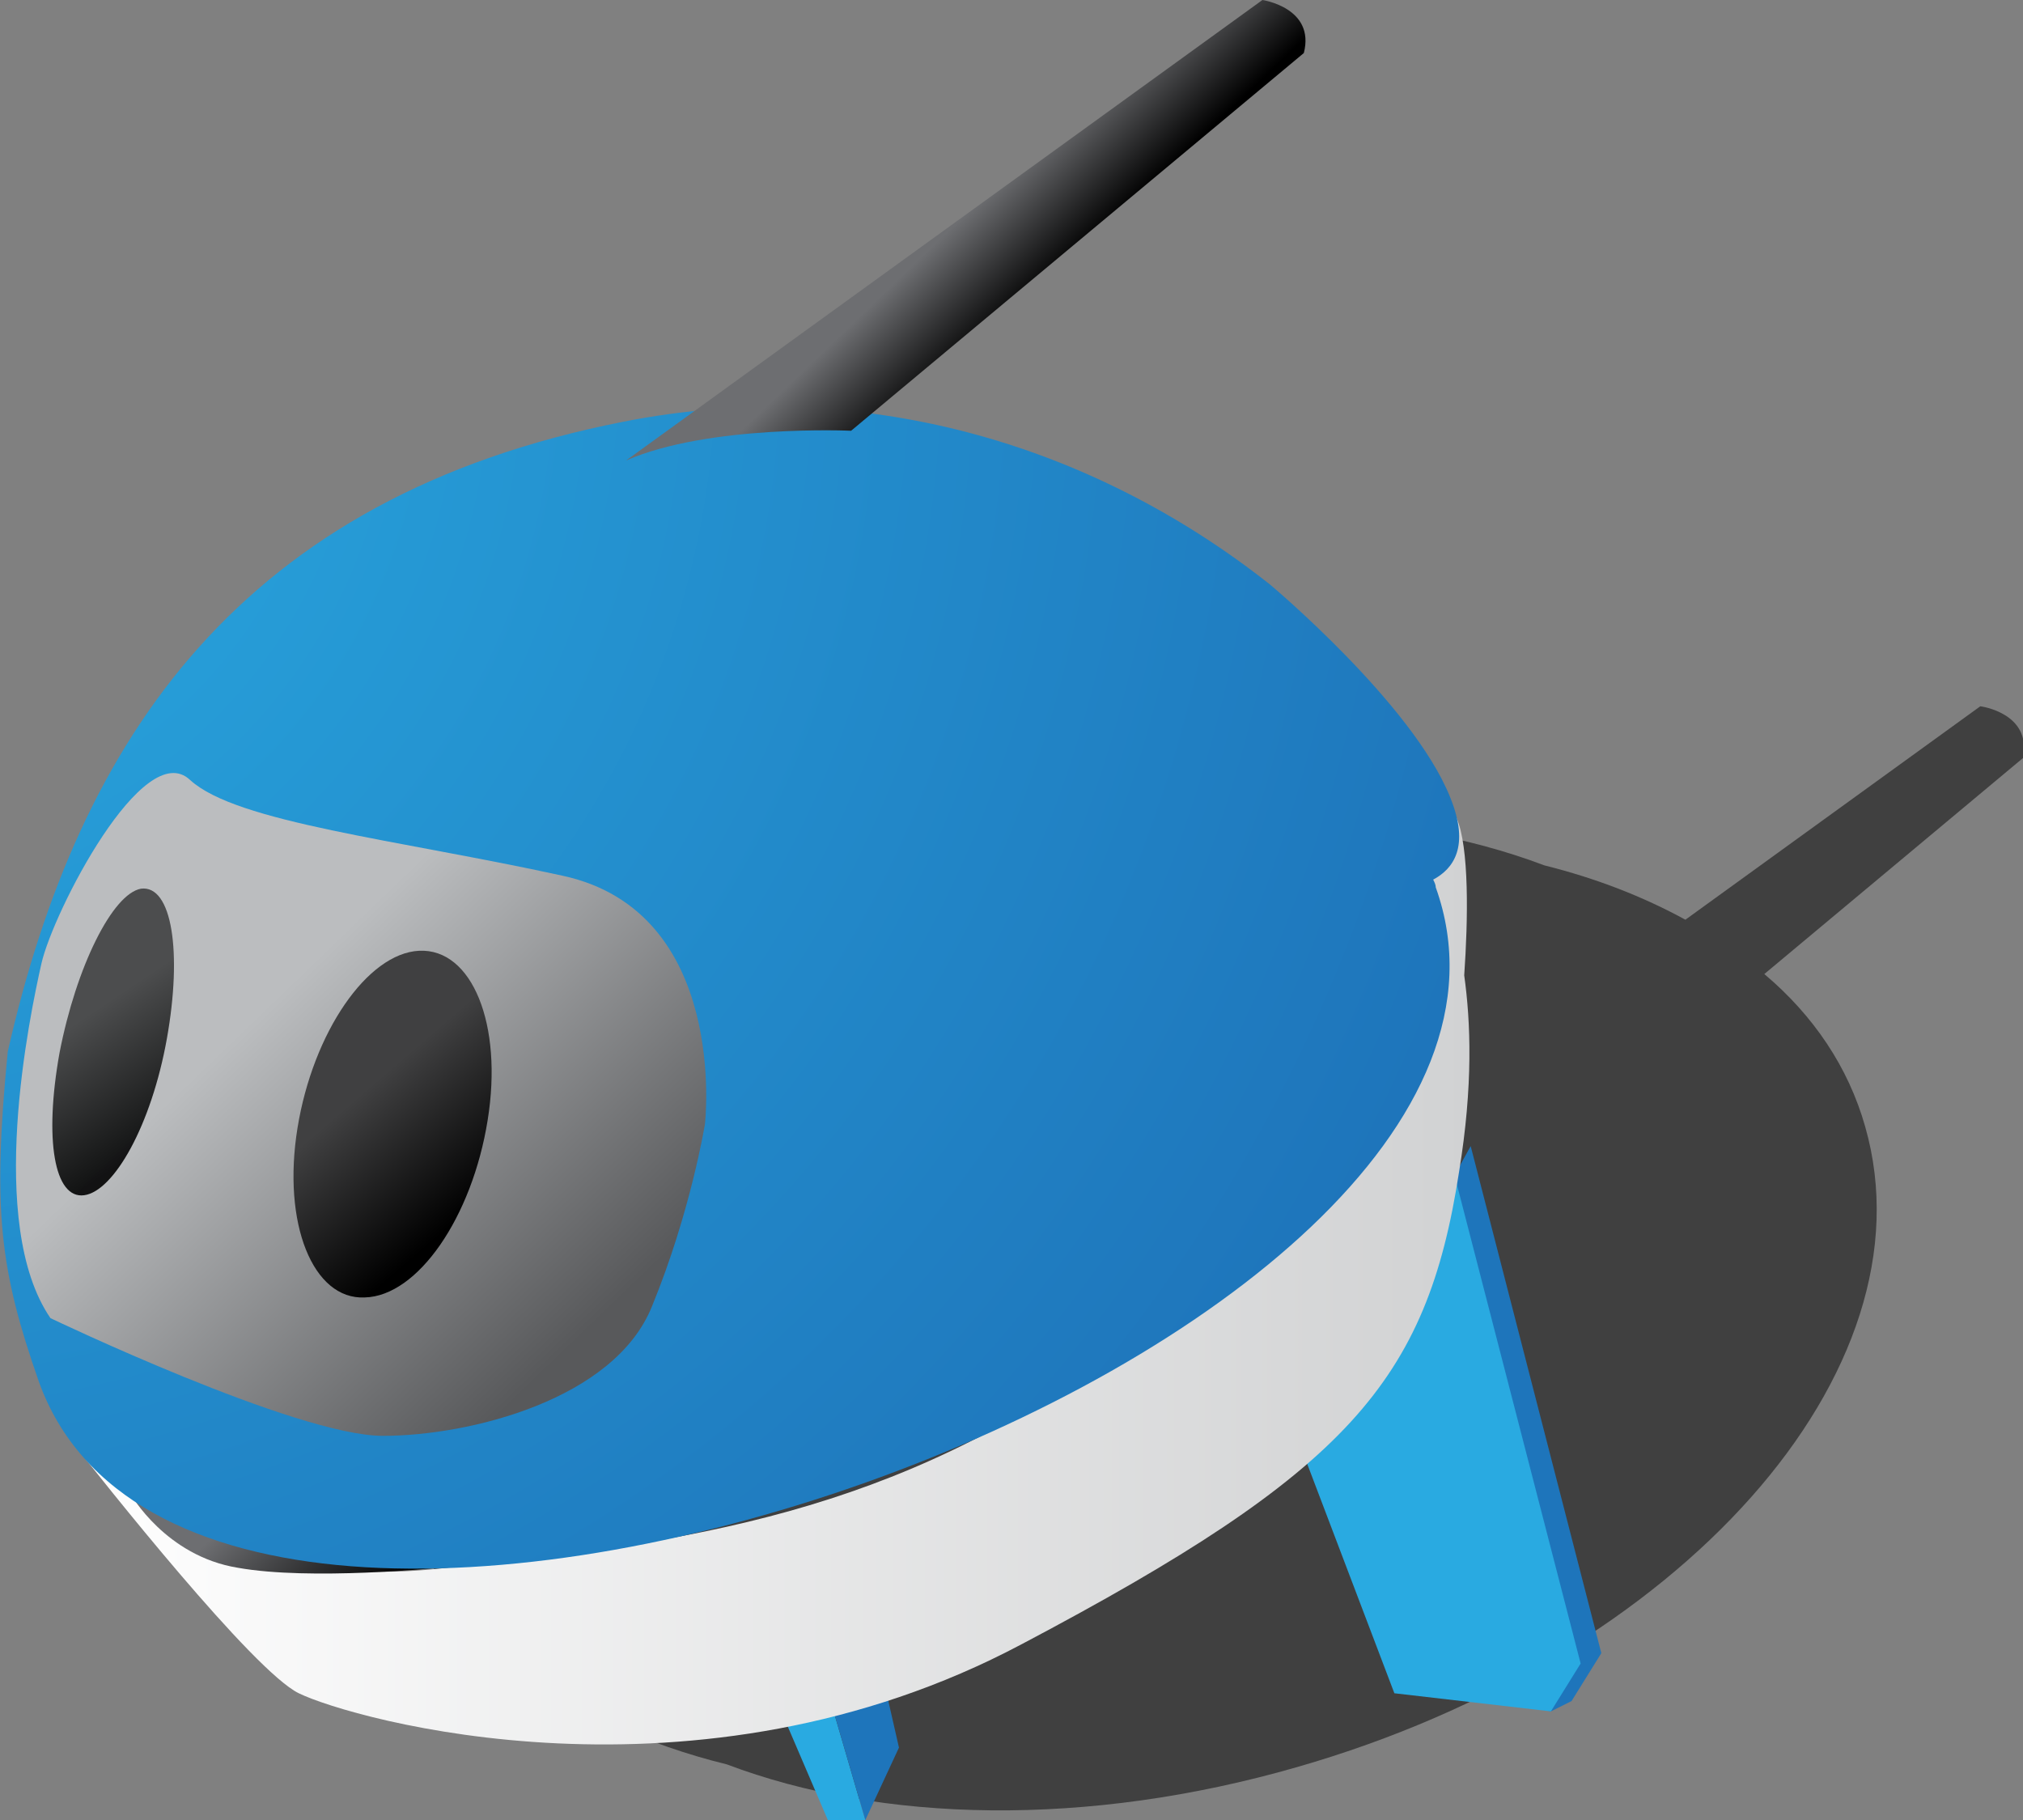 <?xml version="1.0" encoding="utf-8"?>
<!-- Generator: Adobe Illustrator 18.1.1, SVG Export Plug-In . SVG Version: 6.00 Build 0)  -->
<!DOCTYPE svg PUBLIC "-//W3C//DTD SVG 1.1//EN" "http://www.w3.org/Graphics/SVG/1.1/DTD/svg11.dtd">
<svg version="1.1" id="Layer_1" xmlns="http://www.w3.org/2000/svg" xmlns:xlink="http://www.w3.org/1999/xlink" x="0px" y="0px"
	 viewBox="0 0 156.4 140.7" enable-background="new 0 0 156.4 140.7" xml:space="preserve">
<rect x="0" y="0" width="156.4" height="140.7" fill="#808080" stroke="none"/>
<g>
	<path opacity="0.5" d="M153.1,54.6l-22.8,16.5c-3.3-1.8-6.9-3.2-10.9-4.2c-11.9-4.5-27.8-4.9-44.1-0.2
		c-29.6,8.5-49.3,30.6-43.9,49.5c2.9,10,12.2,17.1,24.8,20.2c11.9,4.5,27.8,4.9,44.1,0.2c29.6-8.5,49.3-30.6,43.9-49.5
		c-1.3-4.6-4-8.6-7.8-11.8l20-16.7C157.1,55.1,153.1,54.6,153.1,54.6z"/>
	<polygon fill="#1E75BB" points="101.8,110.1 109.4,130.1 119.9,132.3 121.5,131.5 123.8,127.8 113.7,88.6 	"/>
	<polygon fill="#29AAE1" points="100.2,110.9 107.8,130.9 119.9,132.3 122.2,128.6 112.1,89.5 	"/>
	<polygon fill="#29AAE1" points="60.4,132.3 64,140.7 66.9,140.7 63.6,129.4 	"/>
	<polygon fill="#1E75BB" points="66.9,140.7 69.5,135.1 68.2,129.4 63.6,129.4 	"/>
	<g>
		<linearGradient id="SVGID_1_" gradientUnits="userSpaceOnUse" x1="4.617" y1="110.503" x2="5.269" y2="110.503">
			<stop  offset="0" style="stop-color:#FFFFFF"/>
			<stop  offset="1" style="stop-color:#D1D2D3"/>
		</linearGradient>
		<path fill="url(#SVGID_1_)" d="M5.3,110.9c-0.4-0.5-0.7-0.8-0.7-0.8S4.8,110.4,5.3,110.9z"/>
		<linearGradient id="SVGID_2_" gradientUnits="userSpaceOnUse" x1="5.269" y1="98.411" x2="113.618" y2="98.411">
			<stop  offset="0" style="stop-color:#FFFFFF"/>
			<stop  offset="1" style="stop-color:#D1D2D3"/>
		</linearGradient>
		<path fill="url(#SVGID_2_)" d="M113.2,75.4c0.3-4.3,0.4-9.9-0.6-12.2c-1.6-3.8-5.2,2.5-5.2,2.5l4.2,11.5
			c-2.4,9-13.2,18.5-25.6,27.5c-16.8,12.2-32.4,14.6-52.4,16.6c-16.9,1.7-26-7.5-28.4-10.3c2.9,3.7,14.4,18.2,17.9,19.9
			c4.1,2,30.7,9.6,55.9-3.8c25.2-13.3,31.3-20.3,33.8-36.5C113.9,83.9,113.7,79,113.2,75.4z"/>
	</g>
	<linearGradient id="SVGID_3_" gradientUnits="userSpaceOnUse" x1="19.415" y1="115.943" x2="28.237" y2="125.104">
		<stop  offset="0" style="stop-color:#6D6E71"/>
		<stop  offset="1" style="stop-color:#000000"/>
	</linearGradient>
	<path fill="url(#SVGID_3_)" d="M10.1,115.5c0,0,2.7,4.8,8.3,5.7c5.6,1,15.5,0,15.5,0S19.9,119.1,10.1,115.5z"/>
	<radialGradient id="SVGID_4_" cx="-10.635" cy="28.201" r="131.945" gradientUnits="userSpaceOnUse">
		<stop  offset="0" style="stop-color:#29AAE1"/>
		<stop  offset="1" style="stop-color:#1E75BB"/>
	</radialGradient>
	<path fill="url(#SVGID_4_)" d="M110.8,68c1.5-0.8,2.9-2.5,1.3-6.4c-2.9-7.2-13.9-16.4-13.9-16.4c-13.9-11-31.8-16.2-50-12.6
		C18.7,38.4,6.1,57,0.6,81.3C-0.6,93.6,0,98.2,3,106.8c12.9,36,120.9-2.2,108-38.2C111,68.4,110.9,68.2,110.8,68z"/>
	<linearGradient id="SVGID_5_" gradientUnits="userSpaceOnUse" x1="73.517" y1="17.658" x2="79.34" y2="23.704">
		<stop  offset="0" style="stop-color:#6D6E71"/>
		<stop  offset="1" style="stop-color:#000000"/>
	</linearGradient>
	<path fill="url(#SVGID_5_)" d="M48.4,35.6L97.6,0c0,0,4.1,0.6,3.2,4.1l-35,29.2C65.8,33.3,54.8,32.8,48.4,35.6z"/>
	<linearGradient id="SVGID_6_" gradientUnits="userSpaceOnUse" x1="19.541" y1="78.81" x2="43.995" y2="104.205">
		<stop  offset="0" style="stop-color:#BBBDBF"/>
		<stop  offset="1" style="stop-color:#58595B"/>
	</linearGradient>
	<path fill="url(#SVGID_6_)" d="M3.9,101.9c0,0,19,9.1,25.7,9.1s17.9-2.8,20.8-10c3-7.3,4.1-14.1,4.1-14.1s1.9-16.4-11-19.2
		c-12.8-2.8-25.2-4.1-28.8-7.4C11.1,56.9,4.1,70.5,3.2,74.5C2.3,78.5-1.1,94.6,3.9,101.9z"/>
	
		<linearGradient id="SVGID_7_" gradientUnits="userSpaceOnUse" x1="-261.508" y1="593.641" x2="-252.993" y2="602.484" gradientTransform="matrix(0.892 0.142 -0.175 1.099 365.875 -531.389)">
		<stop  offset="0" style="stop-color:#404041"/>
		<stop  offset="1" style="stop-color:#000000"/>
	</linearGradient>
	<path fill="url(#SVGID_7_)" d="M23,87.2c-1.2,7.4,1.2,13.3,5.2,13.1c4.1-0.1,8.3-6.2,9.5-13.7c1.2-7.4-1.2-13.3-5.3-13.1
		C28.4,73.7,24.2,79.8,23,87.2z"/>
	
		<linearGradient id="SVGID_8_" gradientUnits="userSpaceOnUse" x1="157.212" y1="728.002" x2="164.717" y2="735.796" gradientTransform="matrix(0.984 0.181 -0.183 0.996 -14.408 -675.155)">
		<stop  offset="0" style="stop-color:#404041"/>
		<stop  offset="1" style="stop-color:#000000"/>
	</linearGradient>
	<path opacity="0.9" fill="url(#SVGID_8_)" d="M4.6,81.4c-1.2,6.7-0.4,11.3,1.9,11c2.3-0.3,5.2-5.4,6.4-12.1
		c1.2-6.7,0.4-11.9-2-11.6C8.7,69.1,5.9,74.7,4.6,81.4z"/>
</g>
</svg>

